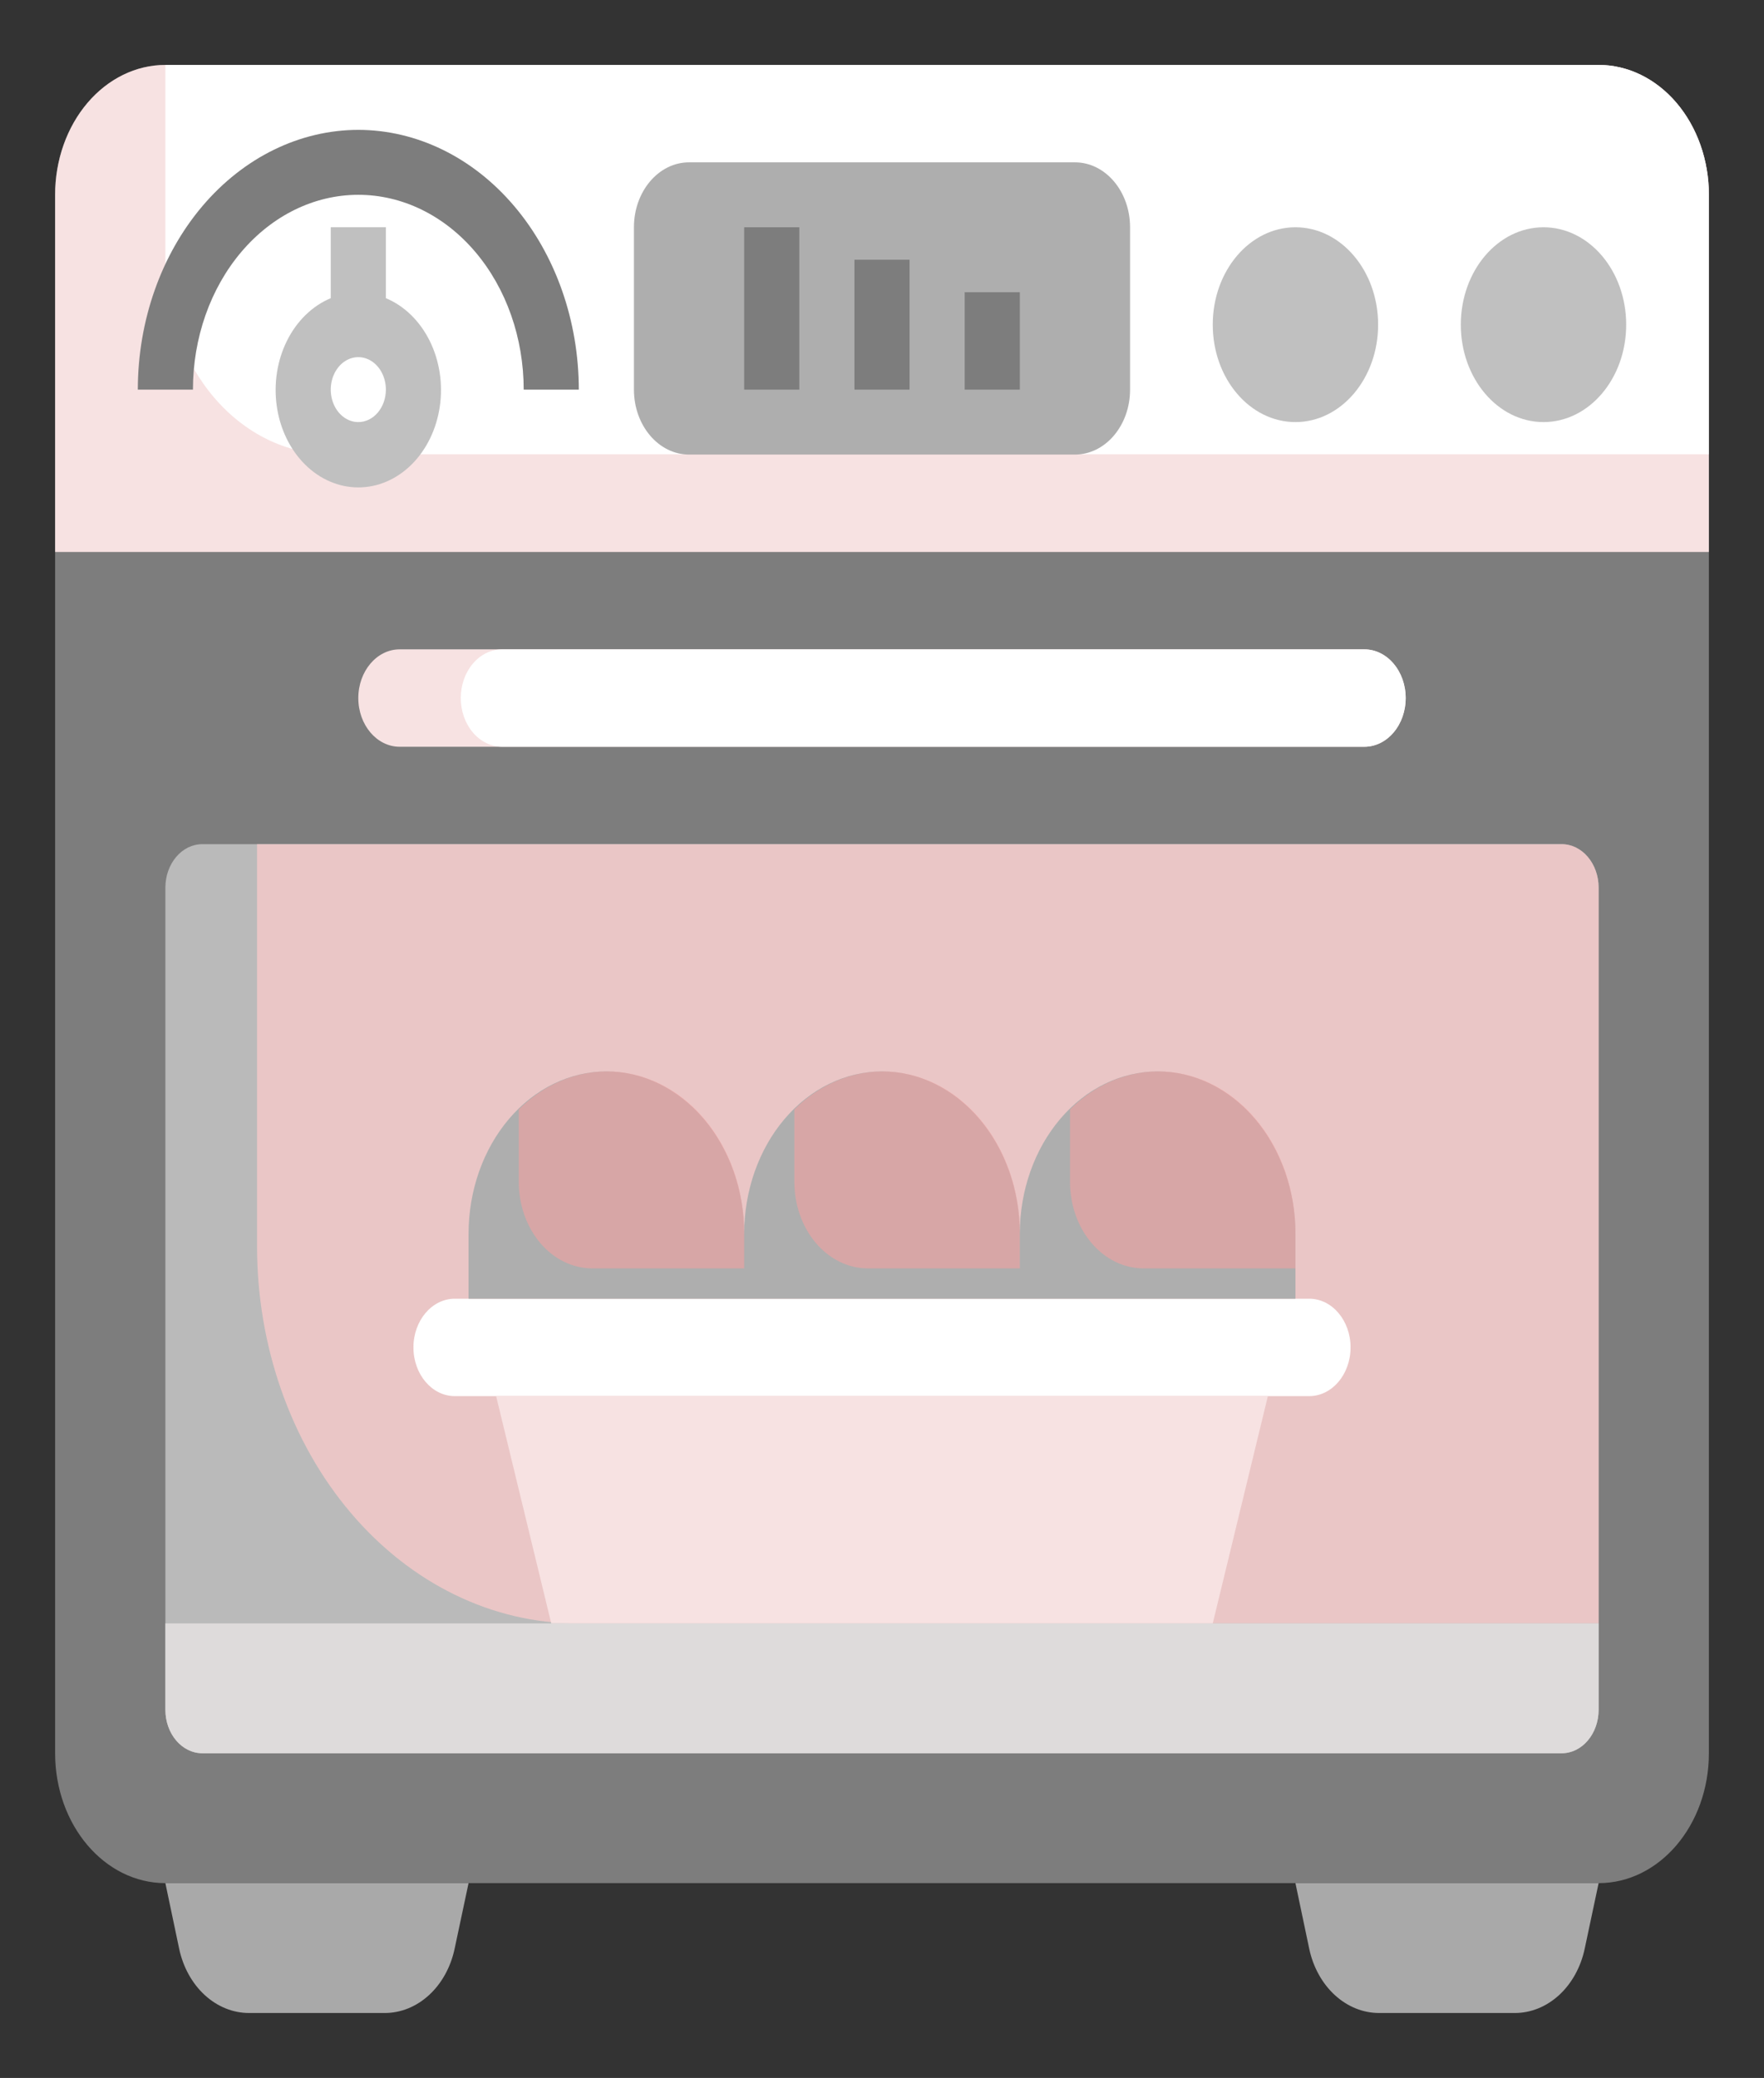 <svg width="354" height="417" viewBox="0 0 354 417" fill="none" xmlns="http://www.w3.org/2000/svg">
<rect x="0" y="0" width="354" height="417" fill="#333333" stroke="none"/>
<path d="M320.812 13.031H33.188C20.968 13.031 11.062 24.7 11.062 39.094V351.844C11.062 366.238 20.968 377.906 33.188 377.906H320.812C333.032 377.906 342.938 366.238 342.938 351.844V39.094C342.938 24.7 333.032 13.031 320.812 13.031Z" fill="#7D7D7D"/>
<path d="M320.812 13.031H33.188C27.32 13.031 21.692 15.777 17.543 20.665C13.393 25.552 11.062 32.181 11.062 39.094V110.766H342.938V39.094C342.938 32.181 340.606 25.552 336.457 20.665C332.308 15.777 326.68 13.031 320.812 13.031Z" fill="#F7E2E2"/>
<path d="M66.375 91.16H342.938V39.094C342.938 32.181 340.606 25.552 336.457 20.665C332.308 15.777 326.68 13.031 320.812 13.031H33.188V52.066C33.188 62.435 36.684 72.378 42.908 79.71C49.132 87.041 57.573 91.16 66.375 91.16Z" fill="white"/>
<path d="M313.401 169.406H40.599C36.506 169.406 33.188 173.315 33.188 178.137V343.113C33.188 347.935 36.506 351.844 40.599 351.844H313.401C317.494 351.844 320.812 347.935 320.812 343.113V178.137C320.812 173.315 317.494 169.406 313.401 169.406Z" fill="#BABABA"/>
<path opacity="0.7" d="M313.401 169.406H51.584V250.057C51.581 259.999 53.24 269.846 56.468 279.033C59.695 288.22 64.428 296.568 70.395 303.6C76.362 310.632 83.447 316.211 91.245 320.016C99.043 323.822 107.4 325.781 115.841 325.781H320.813V178.137C320.813 175.822 320.032 173.601 318.642 171.963C317.252 170.326 315.366 169.406 313.401 169.406Z" fill="#FFCCCC"/>
<path d="M33.188 377.906L35.953 391.068C36.735 394.757 38.543 398.031 41.088 400.369C43.633 402.707 46.769 403.974 49.997 403.969H77.211C80.433 403.969 83.563 402.701 86.104 400.366C88.644 398.031 90.449 394.763 91.232 391.081L94.031 377.906H33.188ZM259.969 377.906L262.734 391.068C263.516 394.757 265.324 398.031 267.869 400.369C270.414 402.707 273.551 403.974 276.778 403.969H303.992C307.214 403.969 310.344 402.701 312.885 400.366C315.425 398.031 317.231 394.763 318.014 391.081L320.812 377.906H259.969Z" fill="#A9A9A9"/>
<path d="M273.797 130.312H80.203C75.621 130.312 71.906 134.688 71.906 140.086C71.906 145.484 75.621 149.859 80.203 149.859H273.797C278.379 149.859 282.094 145.484 282.094 140.086C282.094 134.688 278.379 130.312 273.797 130.312Z" fill="#F7E2E2"/>
<path d="M262.734 260.625H91.266C86.683 260.625 82.969 265.001 82.969 270.398C82.969 275.796 86.683 280.172 91.266 280.172H262.734C267.317 280.172 271.031 275.796 271.031 270.398C271.031 265.001 267.317 260.625 262.734 260.625Z" fill="white"/>
<path d="M254.438 280.172L243.375 325.781H110.625L99.562 280.172H254.438Z" fill="#F7E2E2"/>
<path d="M94.031 260.625V247.594C94.031 238.953 96.945 230.667 102.132 224.558C107.318 218.448 114.353 215.016 121.688 215.016C129.022 215.016 136.057 218.448 141.243 224.558C146.43 230.667 149.344 238.953 149.344 247.594C149.344 238.953 152.258 230.667 157.444 224.558C162.631 218.448 169.665 215.016 177 215.016C184.335 215.016 191.369 218.448 196.556 224.558C201.742 230.667 204.656 238.953 204.656 247.594C204.656 238.953 207.57 230.667 212.757 224.558C217.943 218.448 224.978 215.016 232.312 215.016C239.647 215.016 246.682 218.448 251.868 224.558C257.055 230.667 259.969 238.953 259.969 247.594V260.625H94.031Z" fill="#AEAEAE"/>
<path d="M71.906 26.062C60.175 26.078 48.927 31.575 40.631 41.347C32.336 51.119 27.669 64.368 27.656 78.188H38.719C38.719 67.819 42.215 57.876 48.439 50.544C54.663 43.212 63.104 39.094 71.906 39.094C80.708 39.094 89.15 43.212 95.373 50.544C101.597 57.876 105.094 67.819 105.094 78.188H116.156C116.143 64.368 111.477 51.119 103.181 41.347C94.885 31.575 83.638 26.078 71.906 26.062Z" fill="#7D7D7D"/>
<path d="M77.438 59.84V45.609H66.375V59.84C62.684 61.377 59.574 64.401 57.593 68.378C55.613 72.355 54.89 77.029 55.551 81.574C56.213 86.118 58.218 90.241 61.211 93.213C64.204 96.185 67.992 97.815 71.906 97.815C75.821 97.815 79.609 96.185 82.602 93.213C85.595 90.241 87.599 86.118 88.261 81.574C88.923 77.029 88.2 72.355 86.219 68.378C84.239 64.401 81.128 61.377 77.438 59.84ZM71.906 84.703C70.812 84.703 69.743 84.321 68.833 83.605C67.924 82.889 67.215 81.871 66.796 80.681C66.377 79.49 66.268 78.18 66.481 76.916C66.695 75.653 67.222 74.492 67.995 73.58C68.769 72.669 69.754 72.049 70.827 71.797C71.9 71.546 73.012 71.675 74.023 72.168C75.034 72.661 75.898 73.496 76.505 74.568C77.113 75.639 77.438 76.899 77.438 78.188C77.438 79.916 76.855 81.573 75.817 82.795C74.78 84.017 73.373 84.703 71.906 84.703Z" fill="#C0C0C0"/>
<path d="M215.719 32.578H138.281C132.172 32.578 127.219 38.412 127.219 45.609V78.188C127.219 85.385 132.172 91.219 138.281 91.219H215.719C221.828 91.219 226.781 85.385 226.781 78.188V45.609C226.781 38.412 221.828 32.578 215.719 32.578Z" fill="#AEAEAE"/>
<path d="M160.406 45.609H149.344V78.188H160.406V45.609Z" fill="#7D7D7D"/>
<path d="M182.531 52.125H171.469V78.188H182.531V52.125Z" fill="#7D7D7D"/>
<path d="M204.656 58.641H193.594V78.188H204.656V58.641Z" fill="#7D7D7D"/>
<path d="M259.969 84.703C269.133 84.703 276.562 75.952 276.562 65.156C276.562 54.361 269.133 45.609 259.969 45.609C250.804 45.609 243.375 54.361 243.375 65.156C243.375 75.952 250.804 84.703 259.969 84.703Z" fill="#C0C0C0"/>
<path d="M309.75 84.703C318.914 84.703 326.344 75.952 326.344 65.156C326.344 54.361 318.914 45.609 309.75 45.609C300.586 45.609 293.156 54.361 293.156 65.156C293.156 75.952 300.586 84.703 309.75 84.703Z" fill="#C0C0C0"/>
<path d="M33.188 343.113C33.188 345.428 33.968 347.649 35.358 349.287C36.748 350.924 38.634 351.844 40.599 351.844H313.401C315.366 351.844 317.252 350.924 318.642 349.287C320.032 347.649 320.812 345.428 320.812 343.113V325.781H33.188V343.113Z" fill="#DEDBDB"/>
<path opacity="0.5" d="M149.344 247.594C149.373 241.404 147.896 235.334 145.088 230.101C142.28 224.869 138.259 220.694 133.5 218.069C128.741 215.445 123.443 214.481 118.233 215.292C113.024 216.103 108.121 218.655 104.104 222.645V237.169C104.104 241.775 105.657 246.192 108.421 249.449C111.185 252.707 114.934 254.538 118.844 254.539H149.344V247.594ZM204.656 247.594C204.684 241.404 203.206 235.334 200.397 230.102C197.589 224.87 193.567 220.696 188.808 218.071C184.049 215.447 178.751 214.483 173.541 215.294C168.332 216.104 163.428 218.656 159.411 222.645V237.169C159.412 241.775 160.966 246.193 163.731 249.45C166.496 252.707 170.246 254.538 174.157 254.539H204.656V247.594ZM259.969 247.594C259.998 241.404 258.521 235.334 255.713 230.101C252.905 224.869 248.884 220.694 244.125 218.069C239.366 215.445 234.068 214.481 228.858 215.292C223.649 216.103 218.746 218.655 214.729 222.645V237.169C214.729 241.775 216.282 246.192 219.046 249.449C221.81 252.707 225.559 254.538 229.469 254.539H259.969V247.594Z" fill="#FF9E9E"/>
<path d="M282.094 140.086C282.094 137.494 281.22 135.008 279.664 133.175C278.108 131.342 275.997 130.312 273.797 130.312H100.763C98.562 130.312 96.452 131.342 94.896 133.175C93.34 135.008 92.466 137.494 92.466 140.086C92.466 142.678 93.34 145.164 94.896 146.997C96.452 148.83 98.562 149.859 100.763 149.859H273.797C275.997 149.859 278.108 148.83 279.664 146.997C281.22 145.164 282.094 142.678 282.094 140.086Z" fill="white"/>
</svg>
